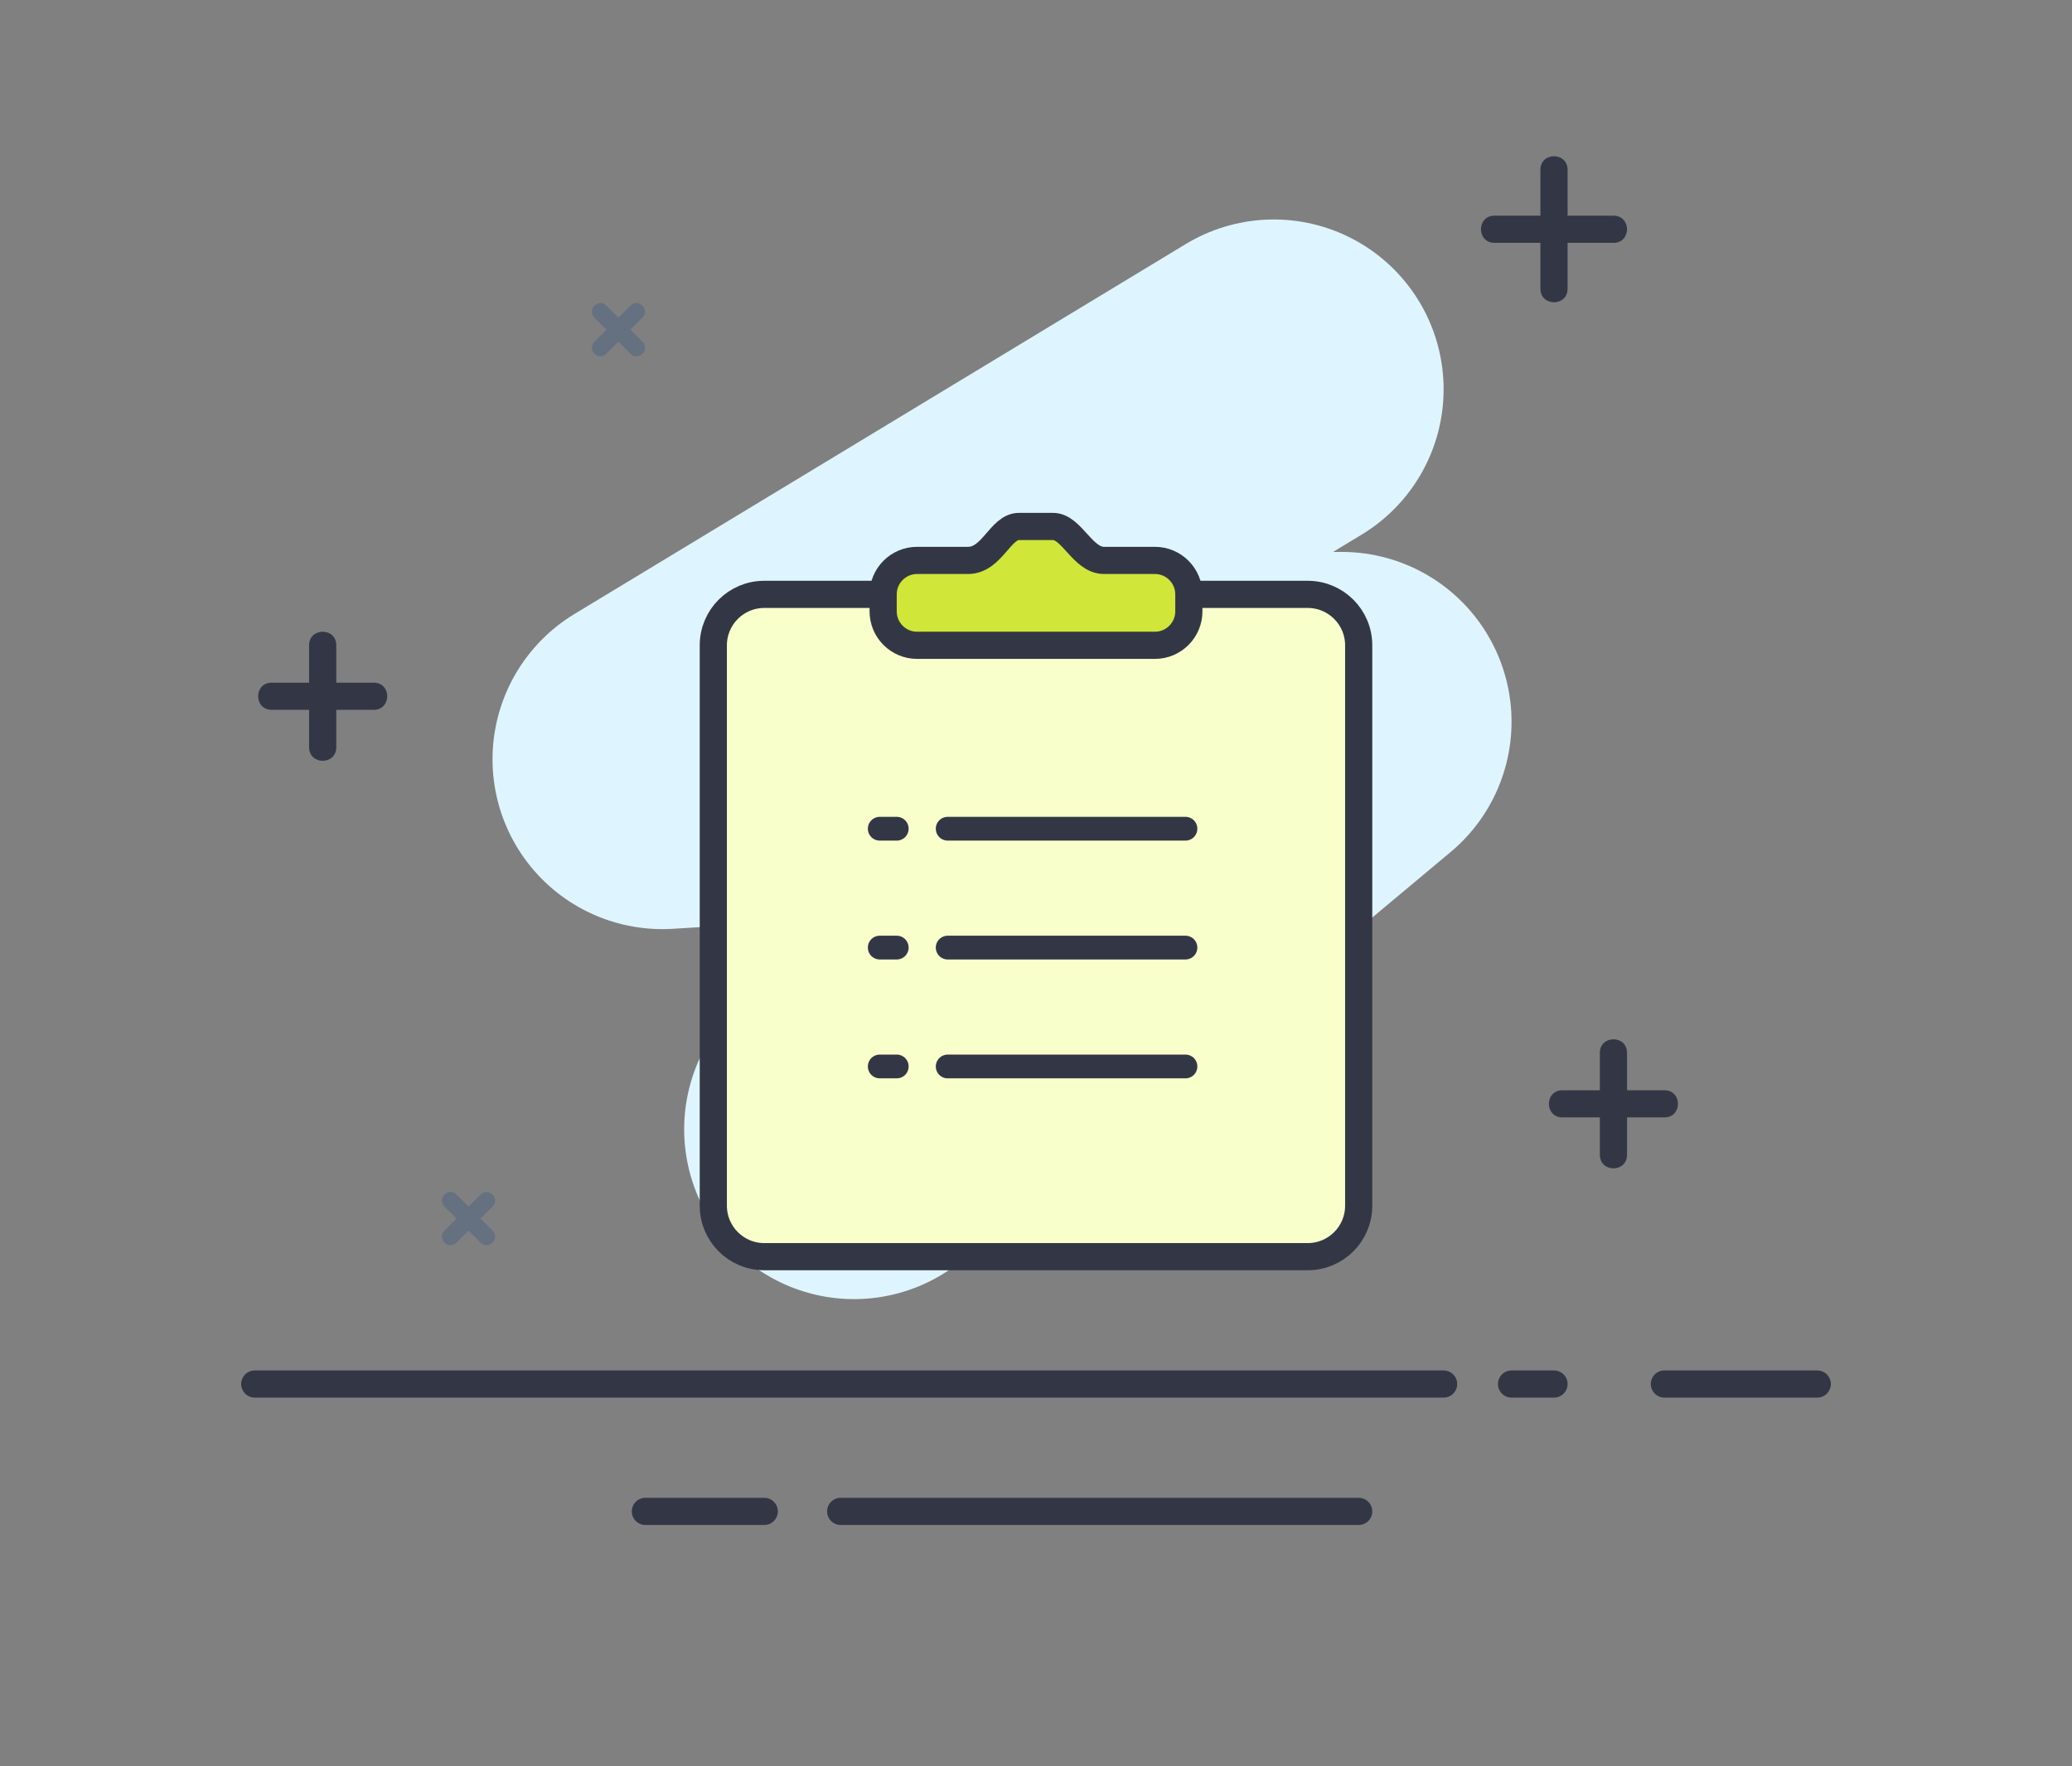 <?xml version="1.0" encoding="UTF-8"?>
<svg width="244px" height="208px" viewBox="0 0 244 208" version="1.1" xmlns="http://www.w3.org/2000/svg" xmlns:xlink="http://www.w3.org/1999/xlink">
    <rect x="0" y="0" width="244" height="208" fill="#808080" stroke="none"/>
    <!-- Generator: Sketch 55 (78076) - https://sketchapp.com -->
    <title>暂无相关订单、订单</title>
    <desc>Created with Sketch.</desc>
    <g id="Page-1" stroke="none" stroke-width="1" fill="none" fill-rule="evenodd">
        <g id="亮背景时使用" transform="translate(-796, -40)">
            <g id="暂无相关订单、订单" transform="translate(796, 40)">
                <g id="背景/彩">
                    <g id="-">
                        <g id="编组" transform="translate(28.4, 18.4)">
                            <polyline id="路径" stroke="#DEF5FF" stroke-width="40" stroke-linecap="round" stroke-linejoin="round" points="121.6 27.448 49.6 71.024 121.6 66.6 129.6 66.6 72.168 114.6"></polyline>
                            <path d="M1.6,146.2 C0.716,146.2 -5.68434189e-14,145.484 -5.68434189e-14,144.6 C-5.68434189e-14,143.716 0.716,143 1.6,143 L141.6,143 C142.484,143 143.2,143.716 143.2,144.6 C143.2,145.484 142.484,146.2 141.6,146.2 L1.6,146.2 Z M149.6,146.2 C148.716,146.2 148,145.484 148,144.6 C148,143.716 148.716,143 149.6,143 L154.6,143 C155.484,143 156.2,143.716 156.2,144.6 C156.2,145.484 155.484,146.2 154.6,146.2 L149.6,146.2 Z M167.6,146.2 C166.716,146.2 166,145.484 166,144.6 C166,143.716 166.716,143 167.6,143 L185.6,143 C186.484,143 187.2,143.716 187.2,144.6 C187.2,145.484 186.484,146.2 185.6,146.2 L167.6,146.2 Z M47.6,161.2 C46.716,161.2 46,160.484 46,159.6 C46,158.716 46.716,158 47.6,158 L61.6,158 C62.484,158 63.2,158.716 63.2,159.6 C63.2,160.484 62.484,161.2 61.6,161.2 L47.6,161.2 Z M70.6,161.2 C69.716,161.2 69,160.484 69,159.6 C69,158.716 69.716,158 70.6,158 L131.6,158 C132.484,158 133.2,158.716 133.2,159.6 C133.2,160.484 132.484,161.2 131.6,161.2 L70.6,161.2 Z M160,105.6 C160,103.467 163.2,103.467 163.2,105.6 L163.2,111.6 C163.2,112.484 162.484,113.2 161.6,113.2 L155.6,113.2 C153.467,113.2 153.467,110 155.6,110 L160,110 L160,105.6 Z M163.2,117.6 C163.2,119.733 160,119.733 160,117.6 L160,111.6 C160,110.716 160.716,110 161.6,110 L167.6,110 C169.733,110 169.733,113.2 167.6,113.2 L163.2,113.2 L163.2,117.6 Z M8,57.6 C8,55.467 11.2,55.467 11.2,57.6 L11.2,63.6 C11.2,64.484 10.484,65.2 9.6,65.2 L3.6,65.2 C1.467,65.2 1.467,62 3.6,62 L8,62 L8,57.6 Z M156.2,7 L161.6,7 C163.733,7 163.733,10.2 161.6,10.2 L156.2,10.2 L156.2,15.6 C156.2,17.733 153,17.733 153,15.6 L153,10.2 L147.6,10.2 C145.467,10.2 145.467,7 147.6,7 L153,7 L153,1.6 C153,-0.533 156.2,-0.533 156.2,1.6 L156.2,7 Z M11.2,69.6 C11.2,71.733 8,71.733 8,69.6 L8,63.6 C8,62.716 8.716,62 9.6,62 L15.6,62 C17.733,62 17.733,65.2 15.6,65.2 L11.2,65.2 L11.2,69.6 Z" id="Path-2" fill="#333745" fill-rule="nonzero"></path>
                            <path d="M28.186,122.286 C29.129,121.343 30.543,122.758 29.6,123.701 L27.479,125.822 C27.088,126.212 26.455,126.212 26.064,125.822 L23.943,123.701 C23,122.758 24.415,121.343 25.357,122.286 L26.772,123.701 L28.186,122.286 Z M25.357,127.943 C24.415,128.886 23,127.472 23.943,126.529 L26.064,124.408 C26.455,124.017 27.088,124.017 27.479,124.408 L29.6,126.529 C30.543,127.472 29.129,128.886 28.186,127.943 L26.772,126.529 L25.357,127.943 Z M45.843,17.6 C46.785,16.657 48.2,18.071 47.257,19.014 L45.136,21.136 C44.745,21.526 44.112,21.526 43.721,21.136 L41.6,19.014 C40.657,18.071 42.071,16.657 43.014,17.6 L44.428,19.014 L45.843,17.6 Z M43.014,23.257 C42.071,24.2 40.657,22.785 41.6,21.843 L43.721,19.721 C44.112,19.331 44.745,19.331 45.136,19.721 L47.257,21.843 C48.2,22.785 46.785,24.2 45.843,23.257 L44.428,21.843 L43.014,23.257 Z" id="Path复制" fill="#657180" fill-rule="nonzero"></path>
                        </g>
                    </g>
                </g>
                <g id="Group-6" transform="translate(84, 62)" stroke="#333745">
                    <path d="M6,8 L70,8 C73.314,8 76,10.686 76,14 L76,80 C76,83.314 73.314,86 70,86 L6,86 C2.686,86 4.05812251e-16,83.314 0,80 L0,14 C-4.05812251e-16,10.686 2.686,8 6,8 Z" id="矩形" stroke-width="3.2" fill="#F9FFCB"></path>
                    <path d="M30,4 C32.835,4 33.791,4.05812251e-16 36,0 L40,0 C42.209,-4.05812251e-16 43.478,4 46,4 C47.682,4 49.682,4 52,4 C54.209,4 56,5.791 56,8 L56,10 C56,12.209 54.209,14 52,14 L24,14 C21.791,14 20,12.209 20,10 L20,8 C20,5.791 21.791,4 24,4 C26.11,4 28.11,4 30,4 Z" id="路径" stroke-width="3.2" fill="#D0E639"></path>
                    <path d="M27.6,63.6 L55.6,63.6 L27.6,63.6 Z M19.6,63.6 L21.6,63.6 L19.6,63.6 Z M27.6,49.6 L55.6,49.6 L27.6,49.6 Z M19.6,49.6 L21.6,49.6 L19.6,49.6 Z M27.6,35.6 L55.6,35.6 L27.6,35.6 Z M19.6,35.6 L21.6,35.6 L19.6,35.6 Z" id="Stroke-16" stroke-width="2.8" stroke-linecap="round" stroke-linejoin="round"></path>
                </g>
            </g>
        </g>
    </g>
</svg>